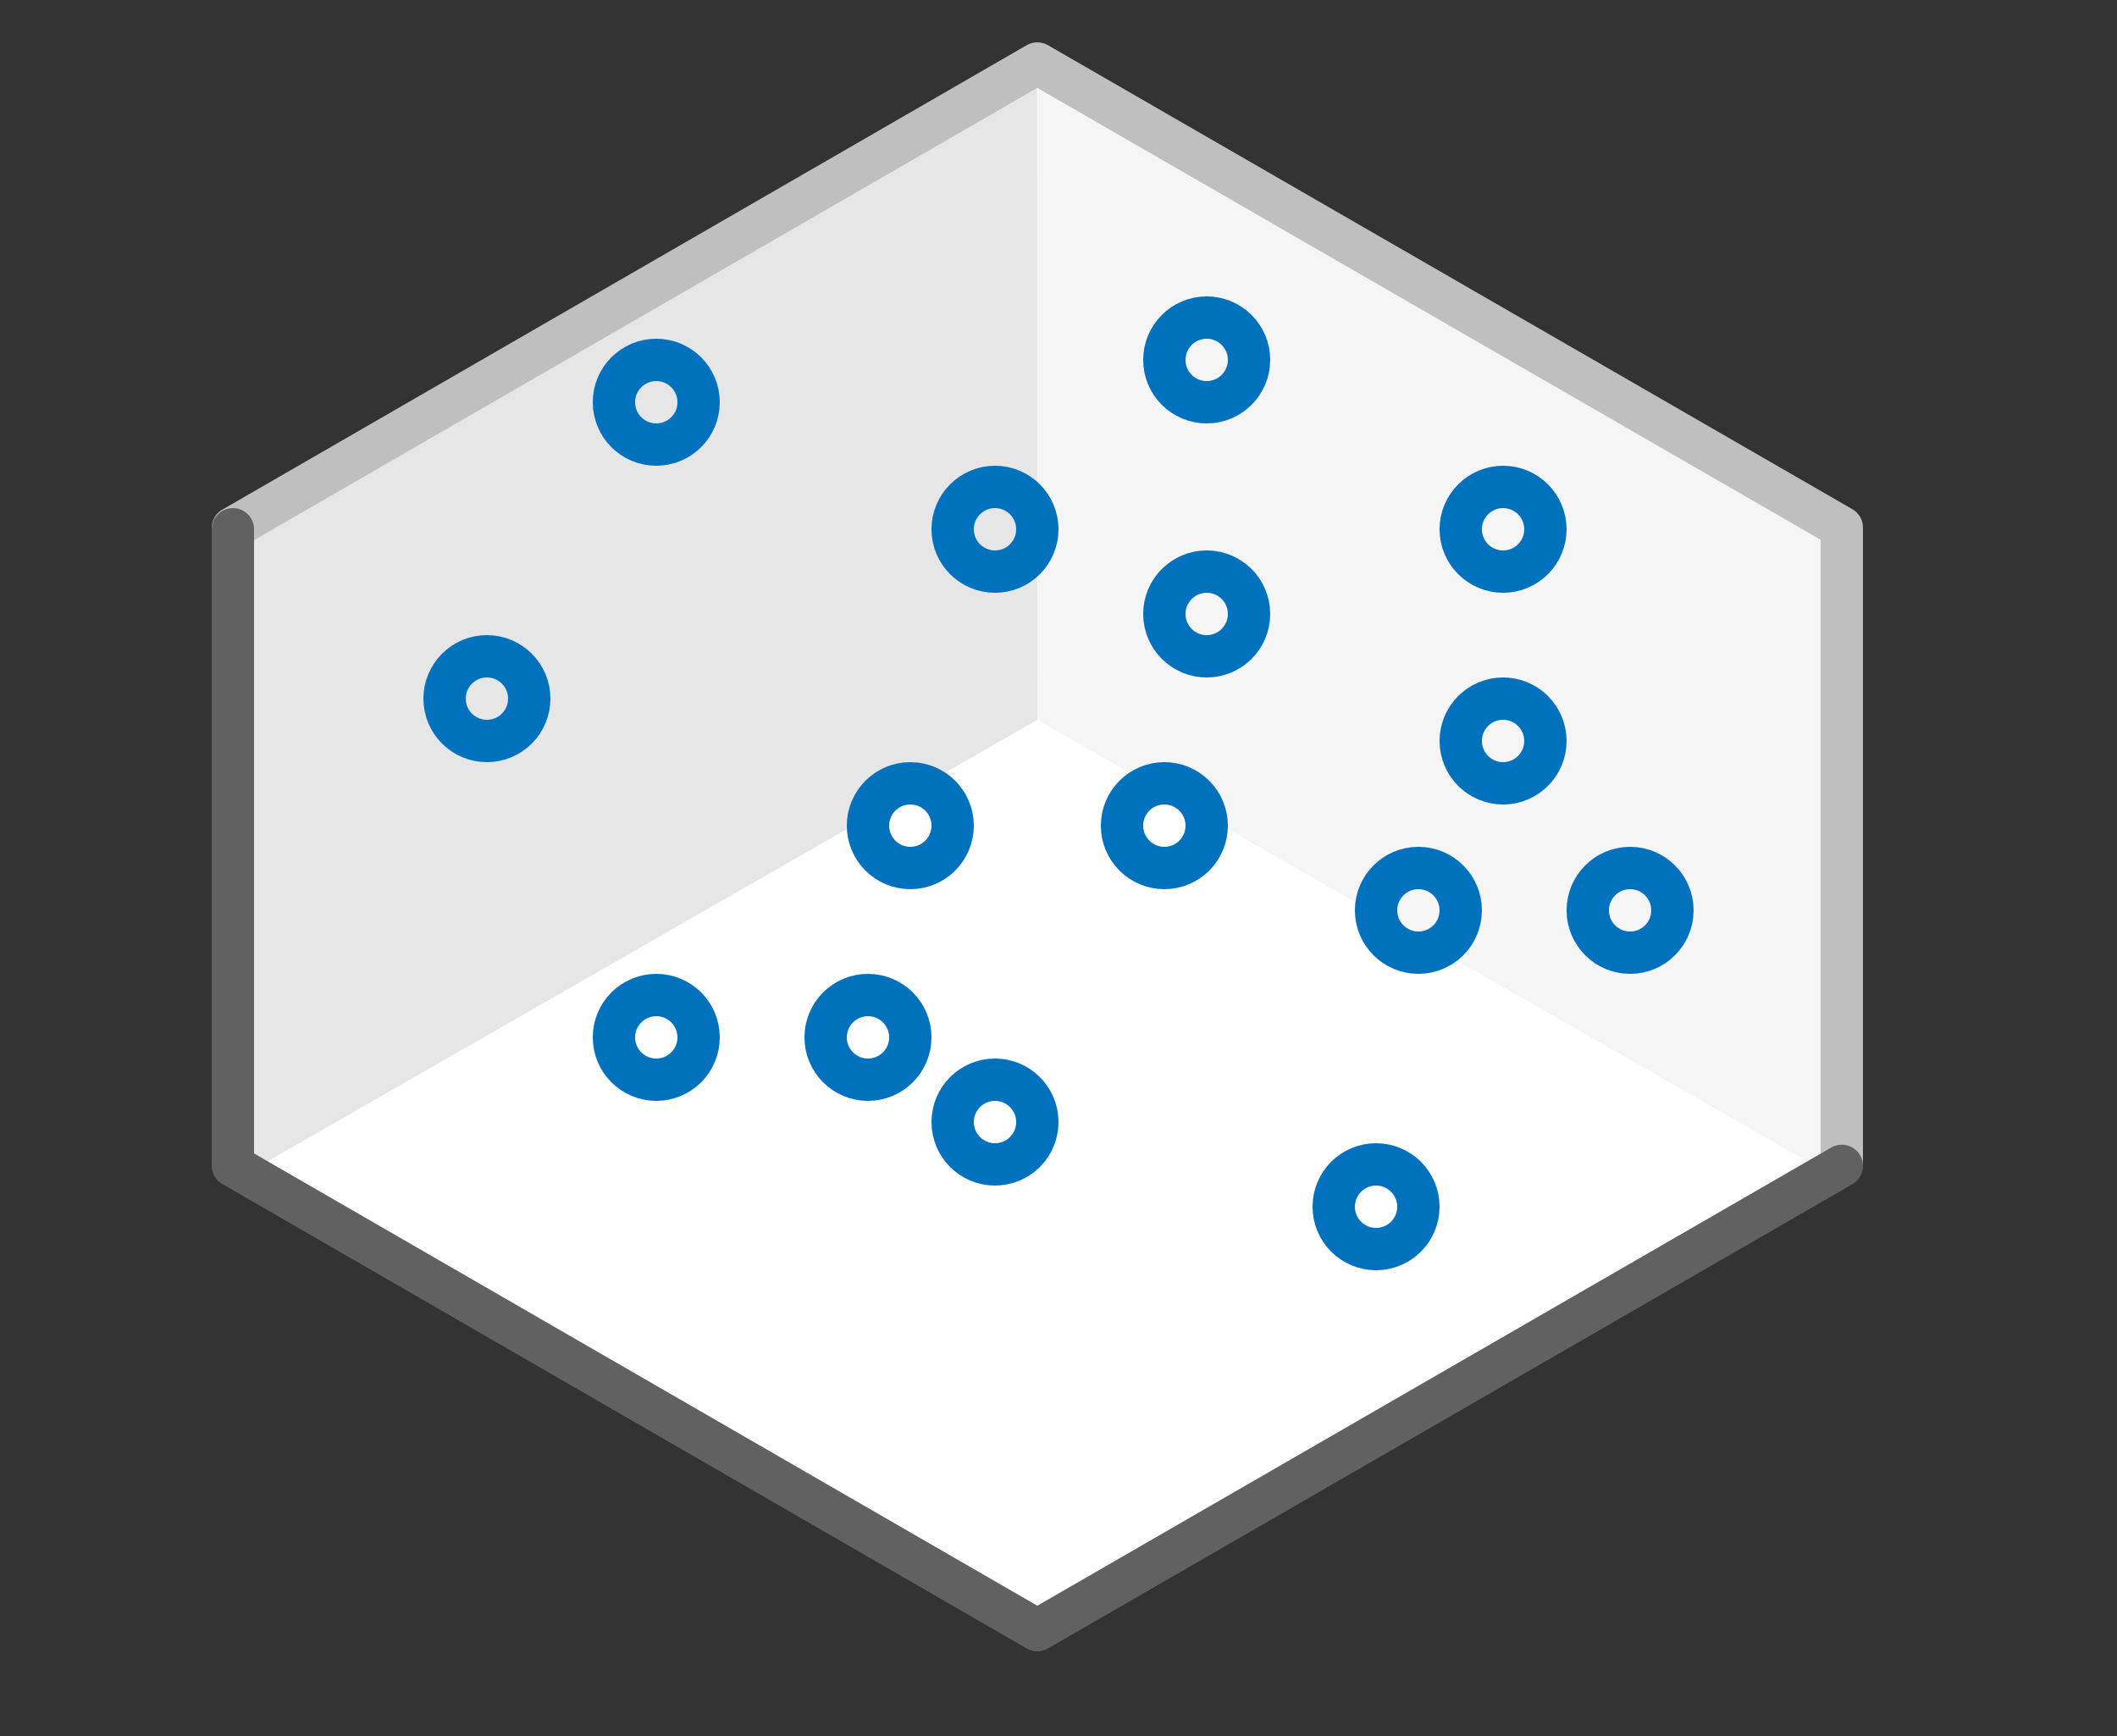 <svg width="50" height="41" viewBox="0 0 50 41" fill="none" xmlns="http://www.w3.org/2000/svg">
<rect x="0" y="0" width="50" height="41" fill="#333333" stroke="none"/>
<path d="M5.5 27.5V12.5L24.5 1.5L43.5 12.5V27.5L24.5 38.5L5.5 27.5Z" fill="white"/>
<path d="M24.5 17L24.506 2.084L43.02 12.754V27.622L24.5 17Z" fill="#F5F5F5"/>
<path d="M24.5 17L24.494 2.084L5.98 12.768L5.98 27.622L24.5 17Z" fill="#E6E6E6"/>
<path d="M43.5 27.5V12.459L24.5 1.5L5.5 12.47" stroke="#BFBFBF" stroke-linecap="round" stroke-linejoin="round"/>
<path d="M5.5 12.5V27.53L24.5 38.5L43.5 27.535" stroke="#616161" stroke-linecap="round" stroke-linejoin="round"/>
<circle cx="15.5" cy="9.5" r="1" stroke="#0072BD"/>
<circle cx="11.5" cy="16.5" r="1" stroke="#0072BD"/>
<circle cx="15.5" cy="24.5" r="1" stroke="#0072BD"/>
<circle cx="20.5" cy="24.5" r="1" stroke="#0072BD"/>
<circle cx="23.5" cy="26.5" r="1" stroke="#0072BD"/>
<circle cx="32.5" cy="28.5" r="1" stroke="#0072BD"/>
<circle cx="33.5" cy="21.5" r="1" stroke="#0072BD"/>
<circle cx="38.5" cy="21.5" r="1" stroke="#0072BD"/>
<circle cx="35.5" cy="17.5" r="1" stroke="#0072BD"/>
<circle cx="35.5" cy="12.5" r="1" stroke="#0072BD"/>
<circle cx="28.5" cy="8.5" r="1" stroke="#0072BD"/>
<circle cx="28.5" cy="14.5" r="1" stroke="#0072BD"/>
<circle cx="27.5" cy="19.5" r="1" stroke="#0072BD"/>
<circle cx="21.5" cy="19.5" r="1" stroke="#0072BD"/>
<circle cx="23.5" cy="12.5" r="1" stroke="#0072BD"/>

</svg>
